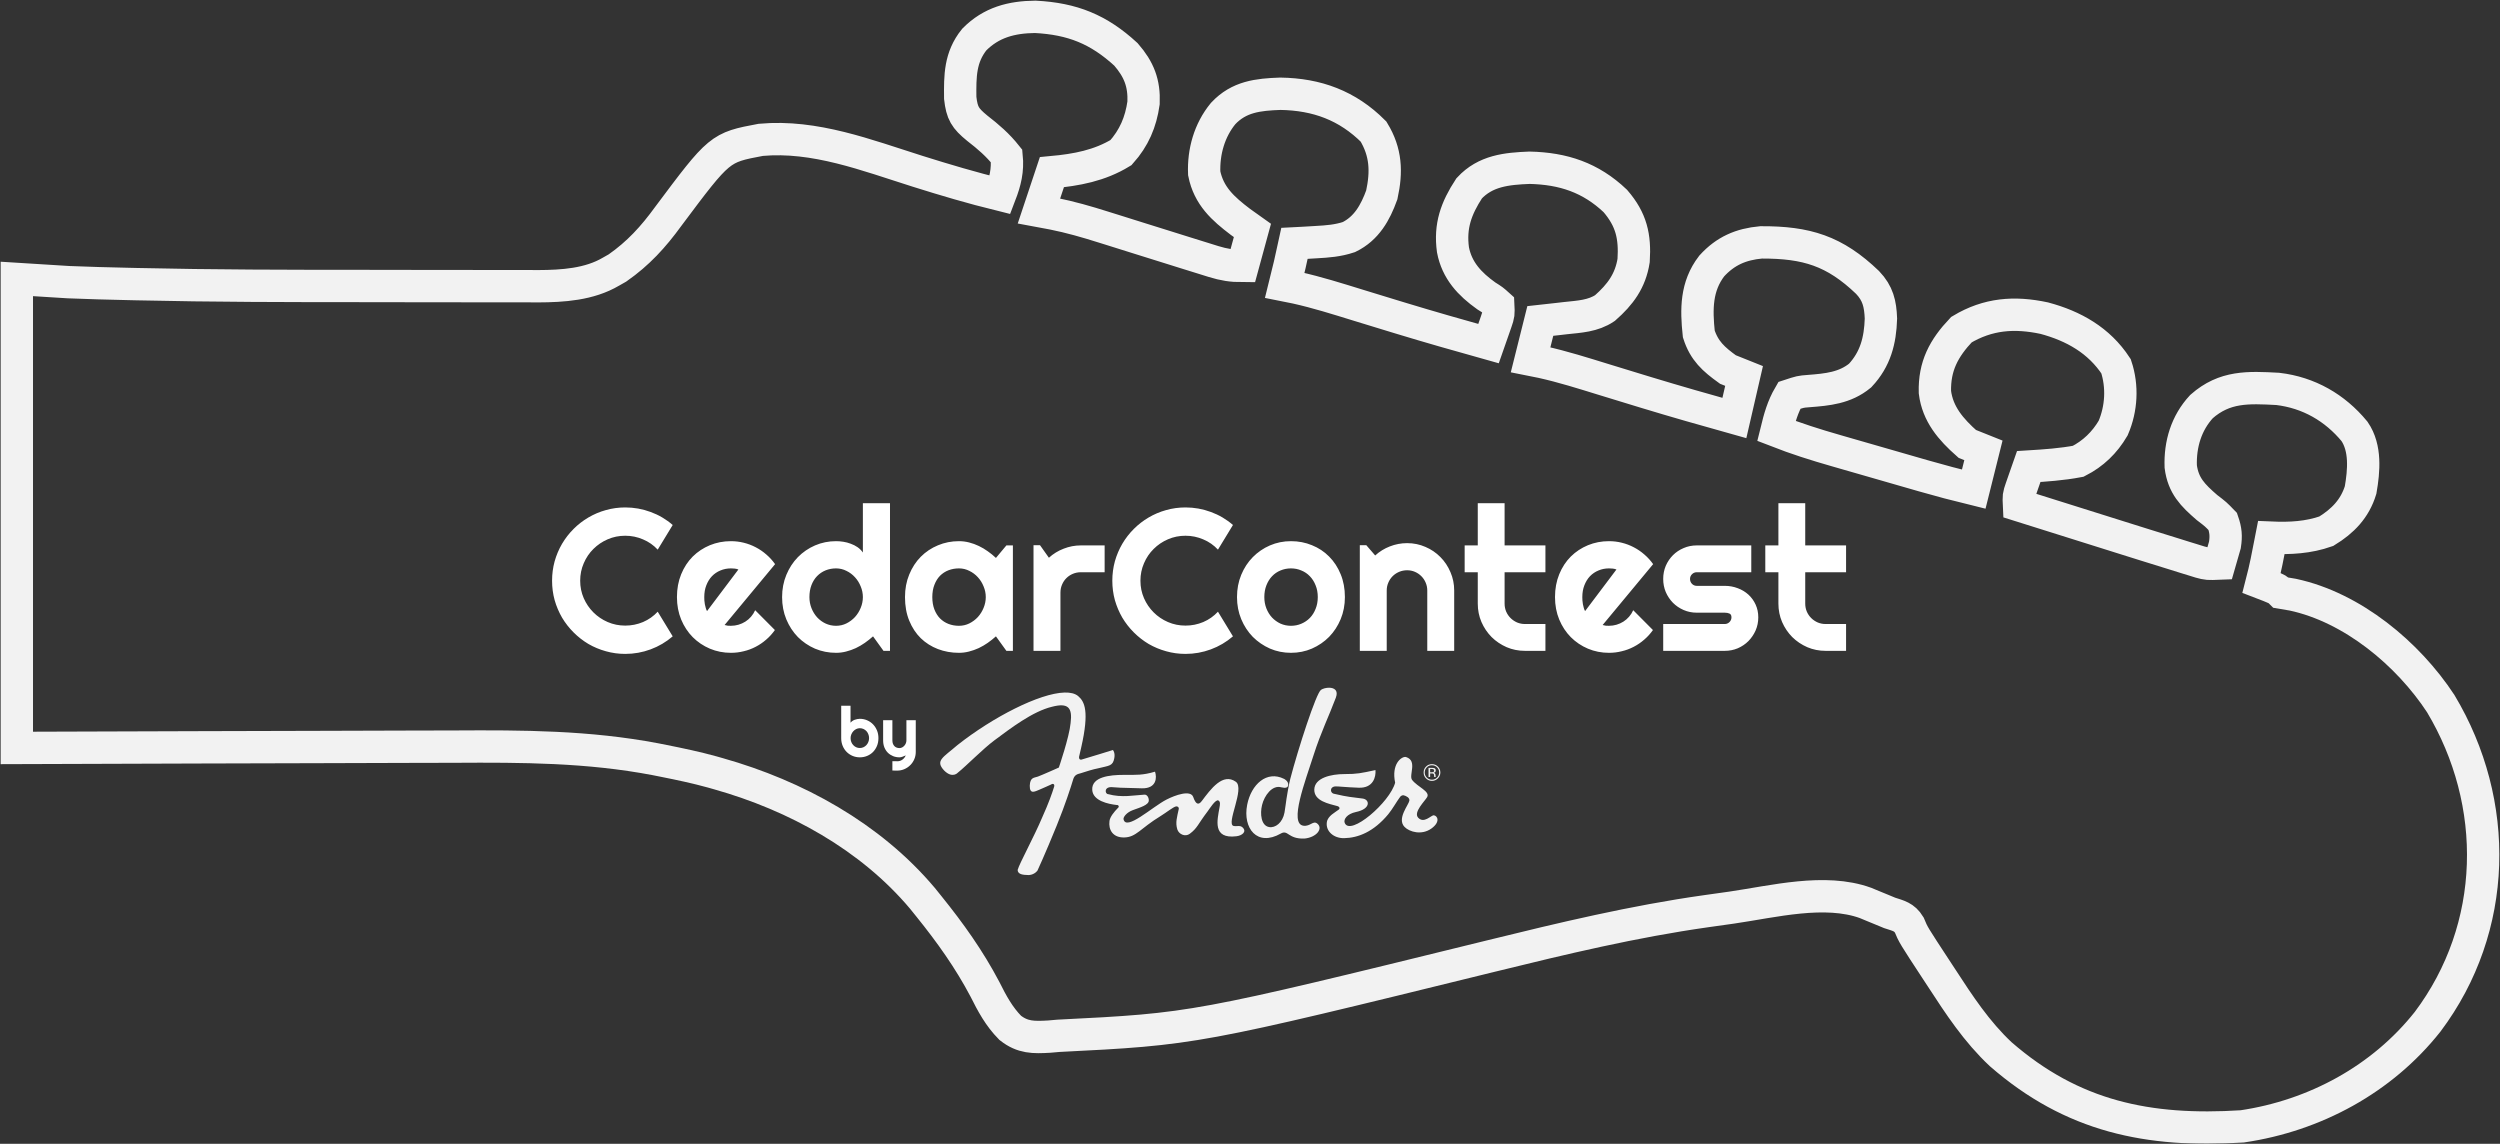 <svg width="3119" height="1427" viewBox="0 0 3119 1427" fill="none" xmlns="http://www.w3.org/2000/svg">
<rect x="0" y="0" width="3119" height="1427" fill="#333333" stroke="none"/>
<path d="M1095.93 920.859C1095.93 924.426 1095.33 927.681 1094.11 930.625C1092.89 933.569 1091.23 936.103 1089.14 938.226C1087.05 940.32 1084.58 941.948 1081.75 943.109C1078.95 944.269 1075.93 944.849 1072.71 944.849C1069.51 944.849 1066.49 944.255 1063.66 943.066C1060.86 941.877 1058.4 940.221 1056.28 938.098C1054.18 935.975 1052.52 933.456 1051.31 930.54C1050.09 927.596 1049.48 924.369 1049.48 920.859V880.437H1061.12V901.667C1061.74 900.874 1062.49 900.167 1063.37 899.544C1064.27 898.921 1065.23 898.412 1066.25 898.015C1067.3 897.619 1068.38 897.322 1069.48 897.124C1070.58 896.897 1071.66 896.784 1072.71 896.784C1075.93 896.784 1078.95 897.393 1081.75 898.61C1084.58 899.799 1087.05 901.469 1089.14 903.62C1091.23 905.771 1092.89 908.319 1094.11 911.263C1095.33 914.179 1095.93 917.377 1095.93 920.859ZM1084.26 920.859C1084.26 919.104 1083.95 917.476 1083.32 915.976C1082.73 914.448 1081.91 913.131 1080.86 912.027C1079.81 910.923 1078.58 910.06 1077.17 909.437C1075.78 908.814 1074.29 908.503 1072.71 908.503C1071.12 908.503 1069.62 908.857 1068.21 909.565C1066.82 910.244 1065.6 911.164 1064.56 912.325C1063.51 913.457 1062.69 914.773 1062.09 916.273C1061.5 917.745 1061.2 919.274 1061.2 920.859C1061.2 922.614 1061.5 924.242 1062.09 925.742C1062.69 927.242 1063.51 928.545 1064.56 929.649C1065.6 930.752 1066.82 931.63 1068.21 932.281C1069.62 932.904 1071.12 933.215 1072.71 933.215C1074.29 933.215 1075.78 932.904 1077.17 932.281C1078.58 931.63 1079.81 930.752 1080.86 929.649C1081.91 928.545 1082.73 927.242 1083.32 925.742C1083.95 924.242 1084.26 922.614 1084.26 920.859ZM1113.34 961.324V949.648L1119.8 949.732C1120.93 949.732 1122.02 949.548 1123.07 949.18C1124.11 948.812 1125.08 948.303 1125.95 947.652C1126.86 947.001 1127.65 946.222 1128.33 945.317C1129.01 944.439 1129.56 943.477 1129.99 942.429C1128.71 942.967 1127.41 943.505 1126.08 944.043C1124.78 944.581 1123.46 944.849 1122.13 944.849C1119.33 944.849 1116.7 944.354 1114.23 943.363C1111.77 942.373 1109.61 940.971 1107.74 939.16C1105.9 937.32 1104.44 935.098 1103.36 932.493C1102.32 929.861 1101.79 926.917 1101.79 923.662V898.525H1113.34V923.662C1113.34 925.275 1113.57 926.69 1114.02 927.908C1114.5 929.097 1115.14 930.101 1115.93 930.922C1116.73 931.715 1117.65 932.309 1118.69 932.706C1119.77 933.102 1120.91 933.3 1122.13 933.3C1123.32 933.3 1124.44 933.031 1125.49 932.493C1126.56 931.927 1127.5 931.191 1128.29 930.285C1129.08 929.38 1129.7 928.361 1130.16 927.228C1130.61 926.068 1130.84 924.879 1130.84 923.662V898.525H1142.51V938.268C1142.48 941.467 1141.86 944.467 1140.64 947.27C1139.43 950.072 1137.76 952.521 1135.63 954.615C1133.54 956.71 1131.09 958.366 1128.29 959.583C1125.49 960.801 1122.49 961.409 1119.29 961.409L1113.34 961.324Z" fill="white"/>
<path d="M839.268 793.911C831.064 800.966 821.875 806.381 811.703 810.154C801.53 813.928 790.988 815.815 780.077 815.815C771.709 815.815 763.628 814.708 755.835 812.492C748.123 810.359 740.863 807.324 734.053 803.386C727.326 799.366 721.173 794.567 715.595 788.988C710.016 783.41 705.217 777.257 701.197 770.53C697.259 763.721 694.183 756.46 691.968 748.749C689.835 740.955 688.768 732.874 688.768 724.506C688.768 716.138 689.835 708.058 691.968 700.264C694.183 692.47 697.259 685.21 701.197 678.483C705.217 671.674 710.016 665.48 715.595 659.901C721.173 654.323 727.326 649.564 734.053 645.626C740.863 641.607 748.123 638.53 755.835 636.397C763.628 634.182 771.709 633.075 780.077 633.075C790.988 633.075 801.53 634.961 811.703 638.735C821.875 642.427 831.064 647.842 839.268 654.979L820.563 685.743C815.394 680.165 809.282 675.899 802.227 672.945C795.172 669.91 787.788 668.392 780.077 668.392C772.283 668.392 764.982 669.869 758.173 672.822C751.363 675.776 745.416 679.795 740.329 684.882C735.243 689.886 731.223 695.834 728.27 702.725C725.316 709.534 723.84 716.795 723.84 724.506C723.84 732.218 725.316 739.478 728.27 746.288C731.223 753.015 735.243 758.921 740.329 764.008C745.416 769.094 751.363 773.114 758.173 776.067C764.982 779.021 772.283 780.498 780.077 780.498C787.788 780.498 795.172 779.021 802.227 776.067C809.282 773.032 815.394 768.725 820.563 763.146L839.268 793.911ZM903.996 779.759C905.308 780.169 906.621 780.456 907.934 780.621C909.246 780.703 910.559 780.744 911.871 780.744C915.153 780.744 918.311 780.292 921.347 779.39C924.382 778.488 927.213 777.216 929.838 775.575C932.545 773.852 934.924 771.801 936.975 769.422C939.108 766.961 940.831 764.254 942.144 761.301L966.755 786.035C963.638 790.465 960.028 794.444 955.926 797.972C951.906 801.499 947.517 804.494 942.759 806.955C938.083 809.416 933.119 811.262 927.869 812.492C922.7 813.805 917.368 814.461 911.871 814.461C902.601 814.461 893.864 812.739 885.66 809.293C877.538 805.847 870.401 801.048 864.248 794.895C858.177 788.742 853.378 781.441 849.85 772.991C846.323 764.459 844.559 755.107 844.559 744.934C844.559 734.515 846.323 724.999 849.85 716.385C853.378 707.771 858.177 700.428 864.248 694.357C870.401 688.286 877.538 683.569 885.66 680.206C893.864 676.842 902.601 675.16 911.871 675.16C917.368 675.16 922.742 675.817 927.992 677.129C933.242 678.442 938.206 680.329 942.882 682.79C947.64 685.251 952.07 688.286 956.172 691.896C960.274 695.424 963.884 699.403 967.001 703.833L903.996 779.759ZM921.224 710.478C919.665 709.904 918.106 709.534 916.548 709.37C915.071 709.206 913.512 709.124 911.871 709.124C907.277 709.124 902.929 709.986 898.827 711.708C894.807 713.349 891.28 715.728 888.244 718.846C885.291 721.963 882.953 725.737 881.23 730.167C879.507 734.515 878.646 739.437 878.646 744.934C878.646 746.164 878.687 747.559 878.769 749.118C878.933 750.677 879.138 752.276 879.384 753.917C879.712 755.476 880.082 756.994 880.492 758.47C880.902 759.947 881.435 761.26 882.092 762.408L921.224 710.478ZM1110.36 812H1102.24L1089.2 793.911C1086 796.782 1082.59 799.489 1078.98 802.033C1075.46 804.494 1071.72 806.668 1067.79 808.555C1063.85 810.359 1059.79 811.795 1055.6 812.862C1051.5 813.928 1047.32 814.461 1043.05 814.461C1033.78 814.461 1025.04 812.739 1016.84 809.293C1008.72 805.765 1001.58 800.925 995.428 794.772C989.357 788.537 984.557 781.195 981.03 772.745C977.502 764.213 975.738 754.943 975.738 744.934C975.738 735.007 977.502 725.778 981.03 717.246C984.557 708.714 989.357 701.331 995.428 695.096C1001.58 688.861 1008.72 683.979 1016.84 680.452C1025.04 676.924 1033.78 675.16 1043.05 675.16C1046 675.16 1049.04 675.406 1052.16 675.899C1055.36 676.391 1058.43 677.211 1061.39 678.36C1064.42 679.426 1067.25 680.862 1069.88 682.667C1072.5 684.472 1074.72 686.687 1076.52 689.312V627.783H1110.36V812ZM1076.52 744.934C1076.52 740.34 1075.62 735.91 1073.82 731.644C1072.09 727.296 1069.71 723.481 1066.68 720.199C1063.64 716.836 1060.07 714.17 1055.97 712.201C1051.95 710.15 1047.64 709.124 1043.05 709.124C1038.46 709.124 1034.11 709.945 1030.01 711.585C1025.99 713.226 1022.46 715.605 1019.42 718.723C1016.47 721.758 1014.13 725.491 1012.41 729.921C1010.69 734.351 1009.83 739.355 1009.83 744.934C1009.83 749.774 1010.69 754.368 1012.41 758.716C1014.13 763.064 1016.47 766.879 1019.42 770.161C1022.46 773.442 1025.99 776.026 1030.01 777.913C1034.11 779.8 1038.46 780.744 1043.05 780.744C1047.64 780.744 1051.95 779.759 1055.97 777.79C1060.07 775.739 1063.64 773.073 1066.68 769.792C1069.71 766.428 1072.09 762.613 1073.82 758.347C1075.62 753.999 1076.52 749.528 1076.52 744.934ZM1263.69 812H1255.57L1242.53 793.911C1239.33 796.782 1235.92 799.489 1232.31 802.033C1228.79 804.494 1225.05 806.668 1221.11 808.555C1217.18 810.359 1213.12 811.795 1208.93 812.862C1204.83 813.928 1200.65 814.461 1196.38 814.461C1187.11 814.461 1178.37 812.903 1170.17 809.785C1162.05 806.668 1154.91 802.156 1148.76 796.249C1142.69 790.26 1137.89 782.959 1134.36 774.345C1130.83 765.731 1129.07 755.927 1129.07 744.934C1129.07 734.679 1130.83 725.286 1134.36 716.754C1137.89 708.14 1142.69 700.756 1148.76 694.603C1154.91 688.45 1162.05 683.692 1170.17 680.329C1178.37 676.883 1187.11 675.16 1196.38 675.16C1200.65 675.16 1204.87 675.694 1209.06 676.76C1213.24 677.827 1217.3 679.303 1221.24 681.19C1225.18 683.077 1228.91 685.292 1232.44 687.835C1236.05 690.378 1239.41 693.127 1242.53 696.08L1255.57 680.452H1263.69V812ZM1229.85 744.934C1229.85 740.34 1228.95 735.91 1227.14 731.644C1225.42 727.296 1223.04 723.481 1220.01 720.199C1216.97 716.836 1213.4 714.17 1209.3 712.201C1205.28 710.15 1200.97 709.124 1196.38 709.124C1191.79 709.124 1187.44 709.904 1183.34 711.462C1179.32 713.021 1175.79 715.318 1172.75 718.353C1169.8 721.389 1167.46 725.163 1165.74 729.675C1164.02 734.105 1163.15 739.191 1163.15 744.934C1163.15 750.677 1164.02 755.804 1165.74 760.316C1167.46 764.746 1169.8 768.479 1172.75 771.514C1175.79 774.55 1179.32 776.847 1183.34 778.406C1187.44 779.964 1191.79 780.744 1196.38 780.744C1200.97 780.744 1205.28 779.759 1209.3 777.79C1213.4 775.739 1216.97 773.073 1220.01 769.792C1223.04 766.428 1225.42 762.613 1227.14 758.347C1228.95 753.999 1229.85 749.528 1229.85 744.934ZM1323.01 812H1289.41V680.206H1297.53L1308.61 695.834C1314.02 690.912 1320.18 687.138 1327.07 684.513C1333.96 681.805 1341.1 680.452 1348.48 680.452H1378.14V713.923H1348.48C1344.95 713.923 1341.63 714.58 1338.51 715.892C1335.39 717.205 1332.69 719.01 1330.39 721.307C1328.09 723.604 1326.29 726.311 1324.98 729.429C1323.66 732.546 1323.01 735.869 1323.01 739.396V812ZM1538.23 793.911C1530.03 800.966 1520.84 806.381 1510.67 810.154C1500.5 813.928 1489.95 815.815 1479.04 815.815C1470.68 815.815 1462.59 814.708 1454.8 812.492C1447.09 810.359 1439.83 807.324 1433.02 803.386C1426.29 799.366 1420.14 794.567 1414.56 788.988C1408.98 783.41 1404.18 777.257 1400.16 770.53C1396.23 763.721 1393.15 756.46 1390.93 748.749C1388.8 740.955 1387.73 732.874 1387.73 724.506C1387.73 716.138 1388.8 708.058 1390.93 700.264C1393.15 692.47 1396.23 685.21 1400.16 678.483C1404.18 671.674 1408.98 665.48 1414.56 659.901C1420.14 654.323 1426.29 649.564 1433.02 645.626C1439.83 641.607 1447.09 638.53 1454.8 636.397C1462.59 634.182 1470.68 633.075 1479.04 633.075C1489.95 633.075 1500.5 634.961 1510.67 638.735C1520.84 642.427 1530.03 647.842 1538.23 654.979L1519.53 685.743C1514.36 680.165 1508.25 675.899 1501.19 672.945C1494.14 669.91 1486.76 668.392 1479.04 668.392C1471.25 668.392 1463.95 669.869 1457.14 672.822C1450.33 675.776 1444.38 679.795 1439.3 684.882C1434.21 689.886 1430.19 695.834 1427.24 702.725C1424.28 709.534 1422.81 716.795 1422.81 724.506C1422.81 732.218 1424.28 739.478 1427.24 746.288C1430.19 753.015 1434.21 758.921 1439.3 764.008C1444.38 769.094 1450.33 773.114 1457.14 776.067C1463.95 779.021 1471.25 780.498 1479.04 780.498C1486.76 780.498 1494.14 779.021 1501.19 776.067C1508.25 773.032 1514.36 768.725 1519.53 763.146L1538.23 793.911ZM1677.9 744.934C1677.9 754.778 1676.14 763.967 1672.61 772.499C1669.09 780.949 1664.29 788.291 1658.22 794.526C1652.14 800.679 1645.01 805.56 1636.8 809.17C1628.68 812.698 1619.94 814.461 1610.59 814.461C1601.32 814.461 1592.58 812.698 1584.38 809.17C1576.26 805.56 1569.12 800.679 1562.97 794.526C1556.9 788.291 1552.1 780.949 1548.57 772.499C1545.04 763.967 1543.28 754.778 1543.28 744.934C1543.28 734.925 1545.04 725.655 1548.57 717.123C1552.1 708.591 1556.9 701.248 1562.97 695.096C1569.12 688.861 1576.26 683.979 1584.38 680.452C1592.58 676.924 1601.32 675.16 1610.59 675.16C1619.94 675.16 1628.68 676.842 1636.8 680.206C1645.01 683.487 1652.14 688.204 1658.22 694.357C1664.29 700.428 1669.09 707.771 1672.61 716.385C1676.14 724.917 1677.9 734.433 1677.9 744.934ZM1644.06 744.934C1644.06 739.519 1643.16 734.638 1641.36 730.29C1639.63 725.86 1637.25 722.086 1634.22 718.969C1631.18 715.769 1627.61 713.349 1623.51 711.708C1619.49 709.986 1615.19 709.124 1610.59 709.124C1606 709.124 1601.65 709.986 1597.55 711.708C1593.53 713.349 1590 715.769 1586.96 718.969C1584.01 722.086 1581.67 725.86 1579.95 730.29C1578.23 734.638 1577.37 739.519 1577.37 744.934C1577.37 750.02 1578.23 754.737 1579.95 759.086C1581.67 763.434 1584.01 767.207 1586.96 770.407C1590 773.606 1593.53 776.149 1597.55 778.036C1601.65 779.841 1606 780.744 1610.59 780.744C1615.19 780.744 1619.49 779.882 1623.51 778.159C1627.61 776.437 1631.18 774.016 1634.22 770.899C1637.25 767.782 1639.63 764.008 1641.36 759.578C1643.16 755.148 1644.06 750.266 1644.06 744.934ZM1730.08 812H1696.49V680.206H1704.61L1715.68 693.004C1721.1 688.081 1727.21 684.308 1734.02 681.682C1740.91 678.975 1748.09 677.621 1755.55 677.621C1763.59 677.621 1771.18 679.18 1778.32 682.298C1785.46 685.333 1791.69 689.558 1797.02 694.973C1802.36 700.305 1806.54 706.581 1809.58 713.8C1812.69 720.938 1814.25 728.567 1814.25 736.689V812H1780.66V736.689C1780.66 733.243 1780 730.003 1778.69 726.967C1777.38 723.85 1775.57 721.143 1773.27 718.846C1770.98 716.549 1768.31 714.744 1765.28 713.431C1762.24 712.119 1759 711.462 1755.55 711.462C1752.03 711.462 1748.7 712.119 1745.59 713.431C1742.47 714.744 1739.76 716.549 1737.46 718.846C1735.17 721.143 1733.36 723.85 1732.05 726.967C1730.74 730.003 1730.08 733.243 1730.08 736.689V812ZM1902.61 812C1894.49 812 1886.86 810.483 1879.72 807.447C1872.58 804.33 1866.31 800.105 1860.89 794.772C1855.56 789.358 1851.33 783.082 1848.22 775.944C1845.18 768.807 1843.66 761.177 1843.66 753.056V713.923H1827.3V680.452H1843.66V627.783H1877.13V680.452H1928.08V713.923H1877.13V753.056C1877.13 756.583 1877.79 759.906 1879.1 763.023C1880.42 766.059 1882.22 768.725 1884.52 771.022C1886.82 773.319 1889.52 775.165 1892.64 776.56C1895.76 777.872 1899.08 778.529 1902.61 778.529H1928.08V812H1902.61ZM1999.45 779.759C2000.77 780.169 2002.08 780.456 2003.39 780.621C2004.7 780.703 2006.02 780.744 2007.33 780.744C2010.61 780.744 2013.77 780.292 2016.8 779.39C2019.84 778.488 2022.67 777.216 2025.3 775.575C2028 773.852 2030.38 771.801 2032.43 769.422C2034.57 766.961 2036.29 764.254 2037.6 761.301L2062.21 786.035C2059.1 790.465 2055.49 794.444 2051.38 797.972C2047.36 801.499 2042.98 804.494 2038.22 806.955C2033.54 809.416 2028.58 811.262 2023.33 812.492C2018.16 813.805 2012.83 814.461 2007.33 814.461C1998.06 814.461 1989.32 812.739 1981.12 809.293C1973 805.847 1965.86 801.048 1959.71 794.895C1953.64 788.742 1948.84 781.441 1945.31 772.991C1941.78 764.459 1940.02 755.107 1940.02 744.934C1940.02 734.515 1941.78 724.999 1945.31 716.385C1948.84 707.771 1953.64 700.428 1959.71 694.357C1965.86 688.286 1973 683.569 1981.12 680.206C1989.32 676.842 1998.06 675.16 2007.33 675.16C2012.83 675.16 2018.2 675.817 2023.45 677.129C2028.7 678.442 2033.66 680.329 2038.34 682.79C2043.1 685.251 2047.53 688.286 2051.63 691.896C2055.73 695.424 2059.34 699.403 2062.46 703.833L1999.45 779.759ZM2016.68 710.478C2015.12 709.904 2013.56 709.534 2012.01 709.37C2010.53 709.206 2008.97 709.124 2007.33 709.124C2002.74 709.124 1998.39 709.986 1994.29 711.708C1990.27 713.349 1986.74 715.728 1983.7 718.846C1980.75 721.963 1978.41 725.737 1976.69 730.167C1974.97 734.515 1974.1 739.437 1974.1 744.934C1974.1 746.164 1974.14 747.559 1974.23 749.118C1974.39 750.677 1974.6 752.276 1974.84 753.917C1975.17 755.476 1975.54 756.994 1975.95 758.47C1976.36 759.947 1976.89 761.26 1977.55 762.408L2016.68 710.478ZM2151.8 812H2075.01V778.529H2151.8C2154.1 778.529 2156.06 777.708 2157.71 776.067C2159.35 774.427 2160.17 772.458 2160.17 770.161C2160.17 767.782 2159.35 766.223 2157.71 765.485C2156.06 764.746 2154.1 764.377 2151.8 764.377H2116.85C2111.03 764.377 2105.57 763.269 2100.48 761.054C2095.4 758.839 2090.97 755.845 2087.19 752.071C2083.42 748.215 2080.43 743.744 2078.21 738.658C2076.08 733.572 2075.01 728.116 2075.01 722.291C2075.01 716.467 2076.08 711.011 2078.21 705.925C2080.43 700.838 2083.42 696.408 2087.19 692.634C2090.97 688.861 2095.4 685.907 2100.48 683.774C2105.57 681.559 2111.03 680.452 2116.85 680.452H2184.9V713.923H2116.85C2114.55 713.923 2112.58 714.744 2110.94 716.385C2109.3 718.025 2108.48 719.994 2108.48 722.291C2108.48 724.67 2109.3 726.721 2110.94 728.444C2112.58 730.085 2114.55 730.905 2116.85 730.905H2151.8C2157.54 730.905 2162.96 731.89 2168.04 733.859C2173.13 735.746 2177.56 738.412 2181.33 741.857C2185.11 745.303 2188.1 749.446 2190.32 754.286C2192.53 759.127 2193.64 764.418 2193.64 770.161C2193.64 775.985 2192.53 781.441 2190.32 786.527C2188.1 791.532 2185.11 795.962 2181.33 799.818C2177.56 803.591 2173.13 806.586 2168.04 808.801C2162.96 810.934 2157.54 812 2151.8 812ZM2277.69 812C2269.57 812 2261.94 810.483 2254.8 807.447C2247.66 804.33 2241.38 800.105 2235.97 794.772C2230.64 789.358 2226.41 783.082 2223.3 775.944C2220.26 768.807 2218.74 761.177 2218.74 753.056V713.923H2202.38V680.452H2218.74V627.783H2252.21V680.452H2303.16V713.923H2252.21V753.056C2252.21 756.583 2252.87 759.906 2254.18 763.023C2255.5 766.059 2257.3 768.725 2259.6 771.022C2261.89 773.319 2264.6 775.165 2267.72 776.56C2270.84 777.872 2274.16 778.529 2277.69 778.529H2303.16V812H2277.69Z" fill="white"/>
<path d="M1658.23 858.001C1654.49 857.976 1650.5 859.028 1648.1 860.628C1641.93 864.747 1619.26 935.259 1609.81 971.492C1609.81 971.492 1607.76 979.035 1605.05 996.393C1604.62 999.211 1603.18 1010.25 1602.55 1013.66C1600.2 1026.45 1591.05 1033.31 1583.16 1031.8C1573.29 1029.92 1571.88 1015.29 1574.52 1004.4C1577.42 992.464 1587.24 978.985 1598.55 982.254C1604 983.524 1606.82 982.884 1607.18 979.251C1607.65 974.556 1602.05 971.742 1602.05 971.742C1580.36 960.826 1560.98 978.684 1556 1003.9C1550.19 1033.33 1568.38 1056.72 1597.92 1039.94C1607.17 1034.69 1606.67 1046.95 1627.45 1046.19C1642.56 1044.72 1651.19 1033.56 1643.34 1027.42C1638.21 1023.4 1634.75 1031.28 1626.2 1030.18C1607.93 1027.83 1628.38 974.78 1638.96 941.711C1647.99 913.508 1658.04 893.252 1666.62 870.389C1670.06 861.194 1664.48 858.04 1658.23 858.001ZM1328.15 864.007C1296.79 864.838 1238.57 894.772 1194.64 929.449C1176.62 945.11 1166.24 948.829 1177.99 961.356C1188.43 971.797 1195.14 963.859 1195.14 963.859C1205.06 956.026 1226.46 934.133 1240.56 923.692C1260.63 908.822 1288.34 887.39 1312.88 881.649C1332.35 876.714 1338.27 882.455 1335.65 902.295C1334.12 919.323 1321.01 957.601 1321.01 957.601C1321.01 957.601 1300.86 966.625 1294.86 968.863C1290.17 970.604 1285.27 969.418 1284.73 980.125C1284.49 991.606 1291.45 987.282 1296.11 985.505C1299.72 984.128 1308.22 980.059 1311.38 978.748C1313.73 976.921 1316.31 978.482 1315.01 981.877C1312.66 989.448 1308.4 1001.78 1300.37 1019.54C1290.19 1043.82 1271.93 1077 1269.59 1085.36C1269.85 1090.84 1275.82 1091.62 1283.73 1091.74C1291 1091.18 1294.36 1086.11 1294.36 1086.11C1294.36 1086.11 1303.84 1065.73 1318.39 1029.92C1328.95 1003.92 1335.87 982.436 1338.78 972.741C1340.35 967 1343.73 965.779 1348.17 964.733C1354.8 962.556 1364.12 959.633 1369.81 958.601C1384.21 955.049 1388.35 955.814 1390.21 945.839C1391.51 938.902 1388.46 935.704 1388.46 935.704C1388.46 935.704 1357.09 945.484 1350.8 947.216C1345.32 949.563 1346.29 943.837 1346.29 943.837C1346.29 943.837 1345.53 947.455 1348.92 932.575C1359.21 887.309 1353.22 875.262 1345.04 868.385C1341.16 865.177 1335.38 863.815 1328.15 864.007ZM1753.46 944.339C1748.07 944.105 1735.78 953.242 1740.57 976.497C1734.04 1001.03 1684.25 1043.85 1677.63 1026.55C1676.01 1022.33 1680.37 1015.41 1691.77 1013.03C1710.56 1009.12 1708.99 997.429 1700.03 996.268C1685.93 994.441 1682.04 994.446 1665.24 990.512C1658.61 989.811 1658.81 981.002 1666.62 981.127C1669.84 980.997 1677.9 982.108 1695.15 982.754C1713.19 983.429 1716.76 969.395 1716.04 960.731C1697.63 964.705 1693.26 965.736 1677.38 965.736C1660.71 965.736 1640.09 970.341 1639.71 985.006C1639.34 999.576 1658.46 1002.86 1668.37 1005.65C1671.11 1006.31 1672.07 1008.59 1670.25 1010.03C1666.01 1013.41 1656.49 1017.83 1655.36 1025.8C1653.74 1037.08 1663.99 1045.97 1677 1045.69C1694.33 1045.33 1713.55 1037.98 1731.93 1015.91C1737.13 1009.68 1742.98 999.155 1746.57 994.515C1747.43 992.844 1749.86 992.013 1750.95 992.138C1754.24 992.864 1758.96 995.327 1758.34 998.895C1757.38 1004.36 1742.43 1021.43 1752.33 1031.68C1758.41 1037.97 1773.79 1042.43 1785.99 1033.55C1797.41 1025.25 1793.39 1017.71 1788.87 1017.16C1785.63 1016.77 1776.54 1028.13 1769.22 1020.04C1763.15 1013.32 1777.62 999.47 1780.48 994.515C1784.62 987.368 1768.5 981.867 1761.71 972.994C1757.34 967.158 1768.69 949.335 1754.46 944.59C1754.17 944.492 1753.81 944.355 1753.46 944.339H1753.46ZM1786.49 953.349C1783.62 953.349 1781.13 954.325 1779.11 956.352C1777.07 958.389 1776.1 960.866 1776.1 963.734C1776.1 966.633 1777.09 969.085 1779.11 971.117C1781.13 973.159 1783.6 974.245 1786.49 974.245C1789.38 974.245 1791.83 973.159 1793.87 971.117C1795.91 969.07 1797 966.622 1797 963.734C1797 960.856 1795.91 958.379 1793.87 956.352C1791.83 954.325 1789.38 953.349 1786.49 953.349ZM1786.49 954.725C1788.99 954.725 1791.1 955.591 1792.87 957.353C1794.62 959.104 1795.5 961.252 1795.5 963.734C1795.5 966.237 1794.62 968.354 1792.87 970.116C1791.11 971.877 1789 972.744 1786.49 972.744C1783.98 972.744 1781.86 971.877 1780.11 970.116C1778.37 968.354 1777.48 966.237 1777.48 963.734C1777.48 961.252 1778.36 959.105 1780.11 957.353C1781.87 955.59 1784 954.725 1786.49 954.725ZM1782.23 957.978V969.365H1784.24V964.986H1785.86C1786.96 964.986 1787.68 964.991 1788.11 965.236C1788.86 965.661 1789.24 966.542 1789.24 967.864V968.864L1789.37 969.24C1789.38 969.29 1789.36 969.325 1789.37 969.365H1791.24L1791.12 969.24C1791.07 969.145 1791.13 969.045 1791.12 968.739C1791.1 968.439 1790.99 968.123 1790.99 967.863V966.987C1790.99 966.412 1790.78 965.841 1790.37 965.235C1789.95 964.635 1789.38 964.249 1788.49 964.109C1789.2 963.993 1789.72 963.864 1790.12 963.609C1790.86 963.123 1791.24 962.257 1791.24 961.231C1791.24 959.79 1790.68 958.849 1789.49 958.353C1788.83 958.078 1787.67 957.978 1786.24 957.978L1782.23 957.978ZM1784.24 959.354H1785.99C1787.14 959.354 1787.97 959.574 1788.49 959.855C1789.01 960.14 1789.24 960.651 1789.24 961.481C1789.24 962.357 1788.92 962.923 1788.12 963.233C1787.68 963.404 1786.99 963.484 1786.11 963.484H1784.24V959.354ZM1441.01 962.733C1425.7 967.297 1417.94 966.737 1401.72 966.737C1384.7 966.737 1361.7 969.11 1362.68 985.506C1363.51 999.295 1382.93 1003.14 1392.96 1004.28C1395.84 1004.01 1396.68 1006.72 1394.59 1008.15C1390.06 1012.74 1384.9 1019.04 1384.2 1024.17C1382.69 1035.27 1388.37 1045.06 1402.47 1044.82C1417.61 1044.56 1422.57 1033.57 1447.89 1018.16C1454.96 1013.86 1463.79 1006.61 1467.41 1006.03C1468.8 1006.03 1470.8 1006.48 1470.67 1009.15C1468.52 1019.26 1466.18 1026.07 1468.79 1034.68C1470.63 1040.75 1478.65 1044.57 1484.43 1040.19C1494.09 1032.88 1494.18 1028.62 1506.7 1012.16C1508.78 1009.44 1516.45 996.983 1519.97 998.644C1522.89 1000.02 1522.01 1004.09 1521.47 1007.28C1518.84 1022.69 1512.15 1047.07 1542.61 1043.31C1549.86 1042.42 1555.75 1037.49 1550.25 1032.3C1546.92 1029.17 1543.17 1031.39 1538.99 1030.43C1529.21 1028.17 1553.4 983.638 1541.87 975.37C1525.64 963.748 1510.6 984.349 1499.32 999.394C1494.87 1005.33 1491.57 1002.74 1488.69 994.39C1485.47 985.1 1466.23 991.927 1455.15 997.643C1437.48 1006.76 1404.76 1037.25 1401.72 1022.04C1401.2 1019.42 1405.54 1013.54 1413.48 1010.66C1422.8 1007.27 1433.25 1004.24 1433.25 998.644C1433.25 994.31 1430.67 991.232 1427.87 991.387C1414.87 992.108 1399.75 995.516 1382.45 990.761C1378.51 990.731 1376.78 980.836 1388.46 982.128C1391.55 982.473 1398.46 982.983 1424.62 983.504C1443.05 983.875 1443.48 970.061 1441.01 962.733H1441.01Z" fill="#F2F2F2"/>
<mask id="path-4-outside-1_17_64" maskUnits="userSpaceOnUse" x="0" y="0" width="3119" height="1427" fill="black">
<rect fill="white" width="3119" height="1427"/>
<path d="M3028.68 1274.76C2971.86 1346.6 2887.8 1391.98 2797.36 1405.27C2680.08 1412.77 2585.5 1393.04 2496.12 1315.26C2466.12 1287.16 2444.33 1253.89 2422.06 1219.64C2420.29 1216.95 2418.53 1214.25 2416.7 1211.47C2387.01 1166.22 2387.01 1166.22 2381.98 1154C2375.75 1143.87 2368.62 1142.57 2357.5 1138.93C2352.5 1136.86 2352.5 1136.86 2347.41 1134.75C2344.08 1133.39 2340.75 1132.02 2337.32 1130.61C2332.33 1128.54 2332.33 1128.54 2327.23 1126.43C2276.7 1108.19 2212.34 1124.79 2160.44 1132.33C2149.8 1133.87 2139.16 1135.35 2128.52 1136.82C2038.16 1149.59 1949.83 1170.71 1861.28 1192.5C1490.13 1283.76 1490.13 1283.76 1320.4 1292.28C1316.6 1292.61 1312.79 1292.95 1308.87 1293.29C1289.56 1294.41 1275.87 1294.6 1260.29 1282.28C1246.36 1268.13 1237.64 1251.91 1228.85 1234.27C1209.12 1196.81 1185.51 1163.76 1158.98 1130.86C1156.27 1127.5 1153.56 1124.13 1150.77 1120.66C1085.69 1043.42 992.661 992.528 896.682 965.41C894.004 964.647 891.325 963.884 888.566 963.099C868.575 957.568 848.418 953.31 828.08 949.268C824.603 948.577 821.125 947.885 817.543 947.172C733.994 931.265 651.83 930.961 567.105 931.49C547.83 931.593 528.555 931.601 509.28 931.62C472.968 931.669 436.657 931.801 400.345 931.964C351.144 932.18 301.943 932.266 252.742 932.36C175.494 932.51 98.248 932.832 21 933.127C21 740.033 21 546.939 21 347.994C42.307 349.325 63.614 350.657 85.566 352.029C110.317 353.081 135.077 353.682 159.843 354.252C163.392 354.336 166.942 354.42 170.599 354.506C266.054 356.708 361.522 356.82 456.999 356.812C482.413 356.812 507.827 356.868 533.242 356.936C553.092 356.981 572.943 356.989 592.794 356.987C602.176 356.992 611.559 357.01 620.942 357.041C633.952 357.081 646.962 357.069 659.973 357.045C663.75 357.067 667.527 357.09 671.418 357.113C702.206 356.968 735.158 354.883 762.253 338.914C764.932 337.395 767.611 335.876 770.371 334.311C796.334 316.15 815.071 295.619 833.629 270.06C897.904 184.126 897.904 184.126 949.142 174.471C1016.78 168.359 1081.1 193.598 1144.59 213.617C1178.77 224.396 1212.96 234.478 1247.76 243.073C1254.13 226.486 1257.64 212.444 1255.83 194.648C1244.79 180.752 1233.03 170.635 1219.07 159.843C1204.06 147.506 1200.15 141.264 1197.98 122.2C1197.66 94.664 1197.72 71.541 1215.48 49.374C1236.76 27.875 1261.94 21.324 1291.57 21C1337.9 23.397 1370.6 36.49 1404.76 67.88C1421.12 86.741 1427.68 103.767 1426.72 128.316C1423.27 152.51 1414.85 172.16 1398.58 190.361C1371.86 206.69 1343.17 211.97 1312.33 214.825C1307 230.806 1301.67 246.786 1296.19 263.25C1302.02 264.335 1307.85 265.419 1313.86 266.537C1335.24 270.822 1355.79 276.72 1376.56 283.301C1380.2 284.435 1383.84 285.569 1387.59 286.737C1399.08 290.322 1410.56 293.936 1422.04 297.551C1433.57 301.16 1445.09 304.764 1456.62 308.365C1463.76 310.596 1470.89 312.832 1478.02 315.075C1487.35 318.003 1496.69 320.9 1506.03 323.781C1508.7 324.618 1511.37 325.456 1514.12 326.318C1527.06 330.237 1536.68 331.852 1550.42 331.852C1554.41 317.203 1558.41 302.555 1562.52 287.463C1557.61 283.967 1552.7 280.471 1547.64 276.87C1525.87 260.375 1508.01 244.424 1502.37 216.197C1501.29 189.302 1508.84 162.546 1525.95 141.684C1545.69 120.524 1569.52 117.947 1597.33 116.967C1643.13 117.656 1681.13 131.663 1713.6 164.131C1729.31 189.899 1730.21 214.266 1723.94 243.073C1715.86 265.386 1704.88 285.03 1682.89 295.786C1669.07 300.367 1656.49 301.277 1641.97 302.091C1634.38 302.543 1634.38 302.543 1626.63 303.005C1622.79 303.203 1618.94 303.401 1614.98 303.604C1614.45 306.039 1613.91 308.473 1613.36 310.981C1612.65 314.207 1611.93 317.432 1611.2 320.755C1610.15 325.53 1610.15 325.53 1609.07 330.402C1607.12 338.99 1605.03 347.525 1602.88 356.064C1607.56 357.001 1612.24 357.937 1617.06 358.902C1643.13 364.701 1668.53 372.75 1694.03 380.613C1708.8 385.166 1723.58 389.674 1738.36 394.18C1741.28 395.069 1744.19 395.958 1747.2 396.874C1783.69 407.978 1820.37 418.421 1857.11 428.702C1859.15 422.909 1861.16 417.106 1863.16 411.299C1864.28 408.069 1865.41 404.838 1866.57 401.51C1869.78 392.029 1869.78 392.029 1869.21 380.277C1862.74 374.448 1862.74 374.448 1854.33 369.179C1833.57 354.378 1817.7 337.513 1812.72 311.675C1808.67 281.915 1816.64 259.919 1832.9 235.002C1853.25 212.996 1879.75 210.407 1908.31 209.277C1950.49 210.235 1984.54 221.579 2015.28 250.75C2035.32 274.045 2040.01 294.874 2038.12 324.995C2034.12 350.442 2021.55 367.449 2002.38 384.312C1987.45 394.368 1970.41 395.04 1952.95 396.923C1948.44 397.446 1948.44 397.446 1943.84 397.979C1936.45 398.831 1929.06 399.646 1921.67 400.454C1917.68 416.434 1913.68 432.414 1909.57 448.879C1914.25 449.815 1918.93 450.751 1923.75 451.716C1949.82 457.515 1975.22 465.564 2000.72 473.427C2015.49 477.98 2030.27 482.488 2045.05 486.994C2047.97 487.883 2050.88 488.773 2053.89 489.689C2090.38 500.792 2127.06 511.235 2163.8 521.516C2167.79 504.204 2171.79 486.892 2175.9 469.056C2169.25 466.392 2162.59 463.729 2155.73 460.985C2137.86 448.117 2126.2 437.734 2119.41 416.595C2116.14 385.655 2116.01 357.297 2135.55 331.852C2152.73 313.033 2171.9 304.718 2197.14 302.39C2253.93 302.196 2288.85 312.968 2329.96 352.376C2342.97 366.025 2345.92 379.011 2346.65 397.427C2345.78 424.917 2339.83 448.102 2320.67 468.551C2301.77 484.083 2279.95 486.101 2256.22 487.922C2246.26 488.717 2246.26 488.717 2232.4 493.268C2223.98 507.713 2220.2 521.599 2216.26 537.657C2240.62 547.163 2265.15 554.947 2290.28 562.138C2294.19 563.266 2298.1 564.394 2302.13 565.556C2310.35 567.926 2318.57 570.289 2326.79 572.647C2339.3 576.236 2351.81 579.845 2364.32 583.458C2372.35 585.768 2380.37 588.077 2388.39 590.386C2393.95 591.987 2393.95 591.987 2399.62 593.622C2420.46 599.591 2441.35 605.164 2462.42 610.295C2466.41 594.314 2470.41 578.334 2474.52 561.87C2467.87 559.206 2461.21 556.543 2454.35 553.799C2434.02 535.82 2417.44 516.806 2413.99 489.233C2413.17 456.733 2425.03 434.559 2447.03 411.299C2480.2 391.4 2513.18 388.95 2550.44 396.923C2587.14 406.754 2618.78 424.647 2639.98 456.949C2648.34 482.037 2646.83 509.774 2636.38 534.079C2625.71 552.23 2611.51 565.92 2592.81 575.489C2572.35 579.349 2551.78 580.77 2531.02 582.047C2528.98 587.84 2526.97 593.643 2524.97 599.449C2523.84 602.68 2522.72 605.91 2521.56 609.238C2518.35 618.719 2518.35 618.719 2518.91 630.472C2563.03 644.392 2607.15 658.268 2651.3 672.088C2659.43 674.635 2667.56 677.185 2675.69 679.736C2688.58 683.769 2701.48 687.772 2714.38 691.759C2718.12 692.933 2721.85 694.106 2725.7 695.315C2729.12 696.363 2732.53 697.411 2736.05 698.49C2738.96 699.391 2741.86 700.292 2744.86 701.22C2754.2 703.719 2754.2 703.719 2769.11 703.109C2770.52 698.198 2771.94 693.288 2773.4 688.228C2774.19 685.466 2774.99 682.704 2775.81 679.858C2777.53 668.516 2776.9 661.538 2773.14 650.649C2764.33 641.521 2764.33 641.521 2753.47 633.246C2735.62 617.797 2723.8 605.917 2720.68 582.047C2719.71 554.3 2727.54 527.862 2746.6 507.234C2775.59 481.677 2804.9 483.227 2841.75 485.197C2880.45 489.785 2912.96 508.548 2937.48 538.193C2951.76 559.068 2949.25 587.336 2945.09 611.319C2937.97 634.634 2922.88 650.189 2902.28 662.755C2879.91 670.619 2857.19 671.848 2833.67 670.826C2833.14 673.551 2832.6 676.277 2832.05 679.086C2831.34 682.685 2830.63 686.285 2829.89 689.994C2829.19 693.552 2828.49 697.11 2827.76 700.776C2825.91 709.696 2823.85 718.504 2821.57 727.321C2824.81 728.57 2828.06 729.818 2831.4 731.104C2841.75 735.392 2841.75 735.392 2845.78 739.427C2850.69 740.26 2855.6 741.092 2860.66 741.95C2935.03 757.937 3004.15 815.534 3045.04 877.813C3119.31 1001.82 3116.91 1157.37 3028.68 1274.76Z"/>
</mask>
<path d="M3028.68 1274.76C2971.86 1346.6 2887.8 1391.98 2797.36 1405.27C2680.08 1412.77 2585.5 1393.04 2496.12 1315.26C2466.12 1287.16 2444.33 1253.89 2422.06 1219.64C2420.29 1216.95 2418.53 1214.25 2416.7 1211.47C2387.01 1166.22 2387.01 1166.22 2381.98 1154C2375.75 1143.87 2368.62 1142.57 2357.5 1138.93C2352.5 1136.86 2352.5 1136.86 2347.41 1134.75C2344.08 1133.39 2340.75 1132.02 2337.32 1130.61C2332.33 1128.54 2332.33 1128.54 2327.23 1126.43C2276.7 1108.19 2212.34 1124.79 2160.44 1132.33C2149.8 1133.87 2139.16 1135.35 2128.52 1136.82C2038.16 1149.59 1949.83 1170.71 1861.28 1192.5C1490.13 1283.76 1490.13 1283.76 1320.4 1292.28C1316.6 1292.61 1312.79 1292.95 1308.87 1293.29C1289.56 1294.41 1275.87 1294.6 1260.29 1282.28C1246.36 1268.13 1237.64 1251.91 1228.85 1234.27C1209.12 1196.81 1185.51 1163.76 1158.98 1130.86C1156.27 1127.5 1153.56 1124.13 1150.77 1120.66C1085.69 1043.42 992.661 992.528 896.682 965.41C894.004 964.647 891.325 963.884 888.566 963.099C868.575 957.568 848.418 953.31 828.08 949.268C824.603 948.577 821.125 947.885 817.543 947.172C733.994 931.265 651.83 930.961 567.105 931.49C547.83 931.593 528.555 931.601 509.28 931.62C472.968 931.669 436.657 931.801 400.345 931.964C351.144 932.18 301.943 932.266 252.742 932.36C175.494 932.51 98.248 932.832 21 933.127C21 740.033 21 546.939 21 347.994C42.307 349.325 63.614 350.657 85.566 352.029C110.317 353.081 135.077 353.682 159.843 354.252C163.392 354.336 166.942 354.42 170.599 354.506C266.054 356.708 361.522 356.82 456.999 356.812C482.413 356.812 507.827 356.868 533.242 356.936C553.092 356.981 572.943 356.989 592.794 356.987C602.176 356.992 611.559 357.01 620.942 357.041C633.952 357.081 646.962 357.069 659.973 357.045C663.75 357.067 667.527 357.09 671.418 357.113C702.206 356.968 735.158 354.883 762.253 338.914C764.932 337.395 767.611 335.876 770.371 334.311C796.334 316.15 815.071 295.619 833.629 270.06C897.904 184.126 897.904 184.126 949.142 174.471C1016.78 168.359 1081.1 193.598 1144.59 213.617C1178.77 224.396 1212.96 234.478 1247.76 243.073C1254.13 226.486 1257.64 212.444 1255.83 194.648C1244.79 180.752 1233.03 170.635 1219.07 159.843C1204.06 147.506 1200.15 141.264 1197.98 122.2C1197.66 94.664 1197.72 71.541 1215.48 49.374C1236.76 27.875 1261.94 21.324 1291.57 21C1337.9 23.397 1370.6 36.49 1404.76 67.88C1421.12 86.741 1427.68 103.767 1426.72 128.316C1423.27 152.51 1414.85 172.16 1398.58 190.361C1371.86 206.69 1343.17 211.97 1312.33 214.825C1307 230.806 1301.67 246.786 1296.19 263.25C1302.02 264.335 1307.85 265.419 1313.86 266.537C1335.24 270.822 1355.79 276.72 1376.56 283.301C1380.2 284.435 1383.84 285.569 1387.59 286.737C1399.08 290.322 1410.56 293.936 1422.04 297.551C1433.57 301.16 1445.09 304.764 1456.62 308.365C1463.76 310.596 1470.89 312.832 1478.02 315.075C1487.35 318.003 1496.69 320.9 1506.03 323.781C1508.7 324.618 1511.37 325.456 1514.12 326.318C1527.06 330.237 1536.68 331.852 1550.42 331.852C1554.41 317.203 1558.41 302.555 1562.52 287.463C1557.61 283.967 1552.7 280.471 1547.64 276.87C1525.87 260.375 1508.01 244.424 1502.37 216.197C1501.29 189.302 1508.84 162.546 1525.95 141.684C1545.69 120.524 1569.52 117.947 1597.33 116.967C1643.13 117.656 1681.13 131.663 1713.6 164.131C1729.31 189.899 1730.21 214.266 1723.94 243.073C1715.86 265.386 1704.88 285.03 1682.89 295.786C1669.07 300.367 1656.49 301.277 1641.97 302.091C1634.38 302.543 1634.38 302.543 1626.63 303.005C1622.79 303.203 1618.94 303.401 1614.98 303.604C1614.45 306.039 1613.91 308.473 1613.36 310.981C1612.65 314.207 1611.93 317.432 1611.2 320.755C1610.15 325.53 1610.15 325.53 1609.07 330.402C1607.12 338.99 1605.03 347.525 1602.88 356.064C1607.56 357.001 1612.24 357.937 1617.06 358.902C1643.13 364.701 1668.53 372.75 1694.03 380.613C1708.8 385.166 1723.58 389.674 1738.36 394.18C1741.28 395.069 1744.19 395.958 1747.2 396.874C1783.69 407.978 1820.37 418.421 1857.11 428.702C1859.15 422.909 1861.16 417.106 1863.16 411.299C1864.28 408.069 1865.41 404.838 1866.57 401.51C1869.78 392.029 1869.78 392.029 1869.21 380.277C1862.74 374.448 1862.74 374.448 1854.33 369.179C1833.57 354.378 1817.7 337.513 1812.72 311.675C1808.67 281.915 1816.64 259.919 1832.9 235.002C1853.25 212.996 1879.75 210.407 1908.31 209.277C1950.49 210.235 1984.54 221.579 2015.28 250.75C2035.32 274.045 2040.01 294.874 2038.12 324.995C2034.12 350.442 2021.55 367.449 2002.38 384.312C1987.45 394.368 1970.41 395.04 1952.95 396.923C1948.44 397.446 1948.44 397.446 1943.84 397.979C1936.45 398.831 1929.06 399.646 1921.67 400.454C1917.68 416.434 1913.68 432.414 1909.57 448.879C1914.25 449.815 1918.93 450.751 1923.75 451.716C1949.82 457.515 1975.22 465.564 2000.72 473.427C2015.49 477.98 2030.27 482.488 2045.05 486.994C2047.97 487.883 2050.88 488.773 2053.89 489.689C2090.38 500.792 2127.06 511.235 2163.8 521.516C2167.79 504.204 2171.79 486.892 2175.9 469.056C2169.25 466.392 2162.59 463.729 2155.73 460.985C2137.86 448.117 2126.2 437.734 2119.41 416.595C2116.14 385.655 2116.01 357.297 2135.55 331.852C2152.73 313.033 2171.9 304.718 2197.14 302.39C2253.93 302.196 2288.85 312.968 2329.96 352.376C2342.97 366.025 2345.92 379.011 2346.65 397.427C2345.78 424.917 2339.83 448.102 2320.67 468.551C2301.77 484.083 2279.95 486.101 2256.22 487.922C2246.26 488.717 2246.26 488.717 2232.4 493.268C2223.98 507.713 2220.2 521.599 2216.26 537.657C2240.62 547.163 2265.15 554.947 2290.28 562.138C2294.19 563.266 2298.1 564.394 2302.13 565.556C2310.35 567.926 2318.57 570.289 2326.79 572.647C2339.3 576.236 2351.81 579.845 2364.32 583.458C2372.35 585.768 2380.37 588.077 2388.39 590.386C2393.95 591.987 2393.95 591.987 2399.62 593.622C2420.46 599.591 2441.35 605.164 2462.42 610.295C2466.41 594.314 2470.41 578.334 2474.52 561.87C2467.87 559.206 2461.21 556.543 2454.35 553.799C2434.02 535.82 2417.44 516.806 2413.99 489.233C2413.17 456.733 2425.03 434.559 2447.03 411.299C2480.2 391.4 2513.18 388.95 2550.44 396.923C2587.14 406.754 2618.78 424.647 2639.98 456.949C2648.34 482.037 2646.83 509.774 2636.38 534.079C2625.71 552.23 2611.51 565.92 2592.81 575.489C2572.35 579.349 2551.78 580.77 2531.02 582.047C2528.98 587.84 2526.97 593.643 2524.97 599.449C2523.84 602.68 2522.72 605.91 2521.56 609.238C2518.35 618.719 2518.35 618.719 2518.91 630.472C2563.03 644.392 2607.15 658.268 2651.3 672.088C2659.43 674.635 2667.56 677.185 2675.69 679.736C2688.58 683.769 2701.48 687.772 2714.38 691.759C2718.12 692.933 2721.85 694.106 2725.7 695.315C2729.12 696.363 2732.53 697.411 2736.05 698.49C2738.96 699.391 2741.86 700.292 2744.86 701.22C2754.2 703.719 2754.2 703.719 2769.11 703.109C2770.52 698.198 2771.94 693.288 2773.4 688.228C2774.19 685.466 2774.99 682.704 2775.81 679.858C2777.53 668.516 2776.9 661.538 2773.14 650.649C2764.33 641.521 2764.33 641.521 2753.47 633.246C2735.62 617.797 2723.8 605.917 2720.68 582.047C2719.71 554.3 2727.54 527.862 2746.6 507.234C2775.59 481.677 2804.9 483.227 2841.75 485.197C2880.45 489.785 2912.96 508.548 2937.48 538.193C2951.76 559.068 2949.25 587.336 2945.09 611.319C2937.97 634.634 2922.88 650.189 2902.28 662.755C2879.91 670.619 2857.19 671.848 2833.67 670.826C2833.14 673.551 2832.6 676.277 2832.05 679.086C2831.34 682.685 2830.63 686.285 2829.89 689.994C2829.19 693.552 2828.49 697.11 2827.76 700.776C2825.91 709.696 2823.85 718.504 2821.57 727.321C2824.81 728.57 2828.06 729.818 2831.4 731.104C2841.75 735.392 2841.75 735.392 2845.78 739.427C2850.69 740.26 2855.6 741.092 2860.66 741.95C2935.03 757.937 3004.15 815.534 3045.04 877.813C3119.31 1001.82 3116.91 1157.37 3028.68 1274.76Z" fill="#F2F2F2" fill-opacity="0.01"/>
<path d="M3028.68 1274.76C2971.86 1346.6 2887.8 1391.98 2797.36 1405.27C2680.08 1412.77 2585.5 1393.04 2496.12 1315.26C2466.12 1287.16 2444.33 1253.89 2422.06 1219.64C2420.29 1216.95 2418.53 1214.25 2416.7 1211.47C2387.01 1166.22 2387.01 1166.22 2381.98 1154C2375.75 1143.87 2368.62 1142.57 2357.5 1138.93C2352.5 1136.86 2352.5 1136.86 2347.41 1134.75C2344.08 1133.39 2340.75 1132.02 2337.32 1130.61C2332.33 1128.54 2332.33 1128.54 2327.23 1126.43C2276.7 1108.19 2212.34 1124.79 2160.44 1132.33C2149.8 1133.87 2139.16 1135.35 2128.52 1136.82C2038.16 1149.59 1949.83 1170.71 1861.28 1192.5C1490.13 1283.76 1490.13 1283.76 1320.4 1292.28C1316.6 1292.61 1312.79 1292.95 1308.87 1293.29C1289.56 1294.41 1275.87 1294.6 1260.29 1282.28C1246.36 1268.13 1237.64 1251.91 1228.85 1234.27C1209.12 1196.81 1185.51 1163.76 1158.98 1130.86C1156.27 1127.5 1153.56 1124.13 1150.77 1120.66C1085.69 1043.42 992.661 992.528 896.682 965.41C894.004 964.647 891.325 963.884 888.566 963.099C868.575 957.568 848.418 953.31 828.08 949.268C824.603 948.577 821.125 947.885 817.543 947.172C733.994 931.265 651.83 930.961 567.105 931.49C547.83 931.593 528.555 931.601 509.28 931.62C472.968 931.669 436.657 931.801 400.345 931.964C351.144 932.18 301.943 932.266 252.742 932.36C175.494 932.51 98.248 932.832 21 933.127C21 740.033 21 546.939 21 347.994C42.307 349.325 63.614 350.657 85.566 352.029C110.317 353.081 135.077 353.682 159.843 354.252C163.392 354.336 166.942 354.42 170.599 354.506C266.054 356.708 361.522 356.82 456.999 356.812C482.413 356.812 507.827 356.868 533.242 356.936C553.092 356.981 572.943 356.989 592.794 356.987C602.176 356.992 611.559 357.01 620.942 357.041C633.952 357.081 646.962 357.069 659.973 357.045C663.75 357.067 667.527 357.09 671.418 357.113C702.206 356.968 735.158 354.883 762.253 338.914C764.932 337.395 767.611 335.876 770.371 334.311C796.334 316.15 815.071 295.619 833.629 270.06C897.904 184.126 897.904 184.126 949.142 174.471C1016.78 168.359 1081.1 193.598 1144.59 213.617C1178.77 224.396 1212.96 234.478 1247.76 243.073C1254.13 226.486 1257.64 212.444 1255.83 194.648C1244.79 180.752 1233.03 170.635 1219.07 159.843C1204.06 147.506 1200.15 141.264 1197.98 122.2C1197.66 94.664 1197.72 71.541 1215.48 49.374C1236.76 27.875 1261.94 21.324 1291.57 21C1337.9 23.397 1370.6 36.49 1404.76 67.88C1421.12 86.741 1427.68 103.767 1426.72 128.316C1423.27 152.51 1414.85 172.16 1398.58 190.361C1371.86 206.69 1343.17 211.97 1312.33 214.825C1307 230.806 1301.67 246.786 1296.19 263.25C1302.02 264.335 1307.85 265.419 1313.86 266.537C1335.24 270.822 1355.79 276.72 1376.56 283.301C1380.2 284.435 1383.84 285.569 1387.59 286.737C1399.08 290.322 1410.56 293.936 1422.04 297.551C1433.57 301.16 1445.09 304.764 1456.62 308.365C1463.76 310.596 1470.89 312.832 1478.02 315.075C1487.35 318.003 1496.69 320.9 1506.03 323.781C1508.7 324.618 1511.37 325.456 1514.12 326.318C1527.06 330.237 1536.68 331.852 1550.42 331.852C1554.41 317.203 1558.41 302.555 1562.52 287.463C1557.61 283.967 1552.7 280.471 1547.64 276.87C1525.87 260.375 1508.01 244.424 1502.37 216.197C1501.29 189.302 1508.84 162.546 1525.95 141.684C1545.69 120.524 1569.52 117.947 1597.33 116.967C1643.13 117.656 1681.13 131.663 1713.6 164.131C1729.31 189.899 1730.21 214.266 1723.94 243.073C1715.86 265.386 1704.88 285.03 1682.89 295.786C1669.07 300.367 1656.49 301.277 1641.97 302.091C1634.38 302.543 1634.38 302.543 1626.63 303.005C1622.79 303.203 1618.94 303.401 1614.98 303.604C1614.45 306.039 1613.91 308.473 1613.36 310.981C1612.65 314.207 1611.93 317.432 1611.2 320.755C1610.15 325.53 1610.15 325.53 1609.07 330.402C1607.12 338.99 1605.03 347.525 1602.88 356.064C1607.56 357.001 1612.24 357.937 1617.06 358.902C1643.13 364.701 1668.53 372.75 1694.03 380.613C1708.8 385.166 1723.58 389.674 1738.36 394.18C1741.28 395.069 1744.19 395.958 1747.2 396.874C1783.69 407.978 1820.37 418.421 1857.11 428.702C1859.15 422.909 1861.16 417.106 1863.16 411.299C1864.28 408.069 1865.41 404.838 1866.57 401.51C1869.78 392.029 1869.78 392.029 1869.21 380.277C1862.74 374.448 1862.74 374.448 1854.33 369.179C1833.57 354.378 1817.7 337.513 1812.72 311.675C1808.67 281.915 1816.64 259.919 1832.9 235.002C1853.25 212.996 1879.75 210.407 1908.31 209.277C1950.49 210.235 1984.54 221.579 2015.28 250.75C2035.32 274.045 2040.01 294.874 2038.12 324.995C2034.12 350.442 2021.55 367.449 2002.38 384.312C1987.45 394.368 1970.41 395.04 1952.95 396.923C1948.44 397.446 1948.44 397.446 1943.84 397.979C1936.45 398.831 1929.06 399.646 1921.67 400.454C1917.68 416.434 1913.68 432.414 1909.57 448.879C1914.25 449.815 1918.93 450.751 1923.75 451.716C1949.82 457.515 1975.22 465.564 2000.72 473.427C2015.49 477.98 2030.27 482.488 2045.05 486.994C2047.97 487.883 2050.88 488.773 2053.89 489.689C2090.38 500.792 2127.06 511.235 2163.8 521.516C2167.79 504.204 2171.79 486.892 2175.9 469.056C2169.25 466.392 2162.59 463.729 2155.73 460.985C2137.86 448.117 2126.2 437.734 2119.41 416.595C2116.14 385.655 2116.01 357.297 2135.55 331.852C2152.73 313.033 2171.9 304.718 2197.14 302.39C2253.93 302.196 2288.85 312.968 2329.96 352.376C2342.97 366.025 2345.92 379.011 2346.65 397.427C2345.78 424.917 2339.83 448.102 2320.67 468.551C2301.77 484.083 2279.95 486.101 2256.22 487.922C2246.26 488.717 2246.26 488.717 2232.4 493.268C2223.98 507.713 2220.2 521.599 2216.26 537.657C2240.62 547.163 2265.15 554.947 2290.28 562.138C2294.19 563.266 2298.1 564.394 2302.13 565.556C2310.35 567.926 2318.57 570.289 2326.79 572.647C2339.3 576.236 2351.81 579.845 2364.32 583.458C2372.35 585.768 2380.37 588.077 2388.39 590.386C2393.95 591.987 2393.95 591.987 2399.62 593.622C2420.46 599.591 2441.35 605.164 2462.42 610.295C2466.41 594.314 2470.41 578.334 2474.52 561.87C2467.87 559.206 2461.21 556.543 2454.35 553.799C2434.02 535.82 2417.44 516.806 2413.99 489.233C2413.17 456.733 2425.03 434.559 2447.03 411.299C2480.2 391.4 2513.18 388.95 2550.44 396.923C2587.14 406.754 2618.78 424.647 2639.98 456.949C2648.34 482.037 2646.83 509.774 2636.38 534.079C2625.71 552.23 2611.51 565.92 2592.81 575.489C2572.35 579.349 2551.78 580.77 2531.02 582.047C2528.98 587.84 2526.97 593.643 2524.97 599.449C2523.84 602.68 2522.72 605.91 2521.56 609.238C2518.35 618.719 2518.35 618.719 2518.91 630.472C2563.03 644.392 2607.15 658.268 2651.3 672.088C2659.43 674.635 2667.56 677.185 2675.69 679.736C2688.58 683.769 2701.48 687.772 2714.38 691.759C2718.12 692.933 2721.85 694.106 2725.7 695.315C2729.12 696.363 2732.53 697.411 2736.05 698.49C2738.96 699.391 2741.86 700.292 2744.86 701.22C2754.2 703.719 2754.2 703.719 2769.11 703.109C2770.52 698.198 2771.94 693.288 2773.4 688.228C2774.19 685.466 2774.99 682.704 2775.81 679.858C2777.53 668.516 2776.9 661.538 2773.14 650.649C2764.33 641.521 2764.33 641.521 2753.47 633.246C2735.62 617.797 2723.8 605.917 2720.68 582.047C2719.71 554.3 2727.54 527.862 2746.6 507.234C2775.59 481.677 2804.9 483.227 2841.75 485.197C2880.45 489.785 2912.96 508.548 2937.48 538.193C2951.76 559.068 2949.25 587.336 2945.09 611.319C2937.97 634.634 2922.88 650.189 2902.28 662.755C2879.91 670.619 2857.19 671.848 2833.67 670.826C2833.14 673.551 2832.6 676.277 2832.05 679.086C2831.34 682.685 2830.63 686.285 2829.89 689.994C2829.19 693.552 2828.49 697.11 2827.76 700.776C2825.91 709.696 2823.85 718.504 2821.57 727.321C2824.81 728.57 2828.06 729.818 2831.4 731.104C2841.75 735.392 2841.75 735.392 2845.78 739.427C2850.69 740.26 2855.6 741.092 2860.66 741.95C2935.03 757.937 3004.15 815.534 3045.04 877.813C3119.31 1001.82 3116.91 1157.37 3028.68 1274.76Z" stroke="#F2F2F2" stroke-width="40.354" mask="url(#path-4-outside-1_17_64)"/>
</svg>
